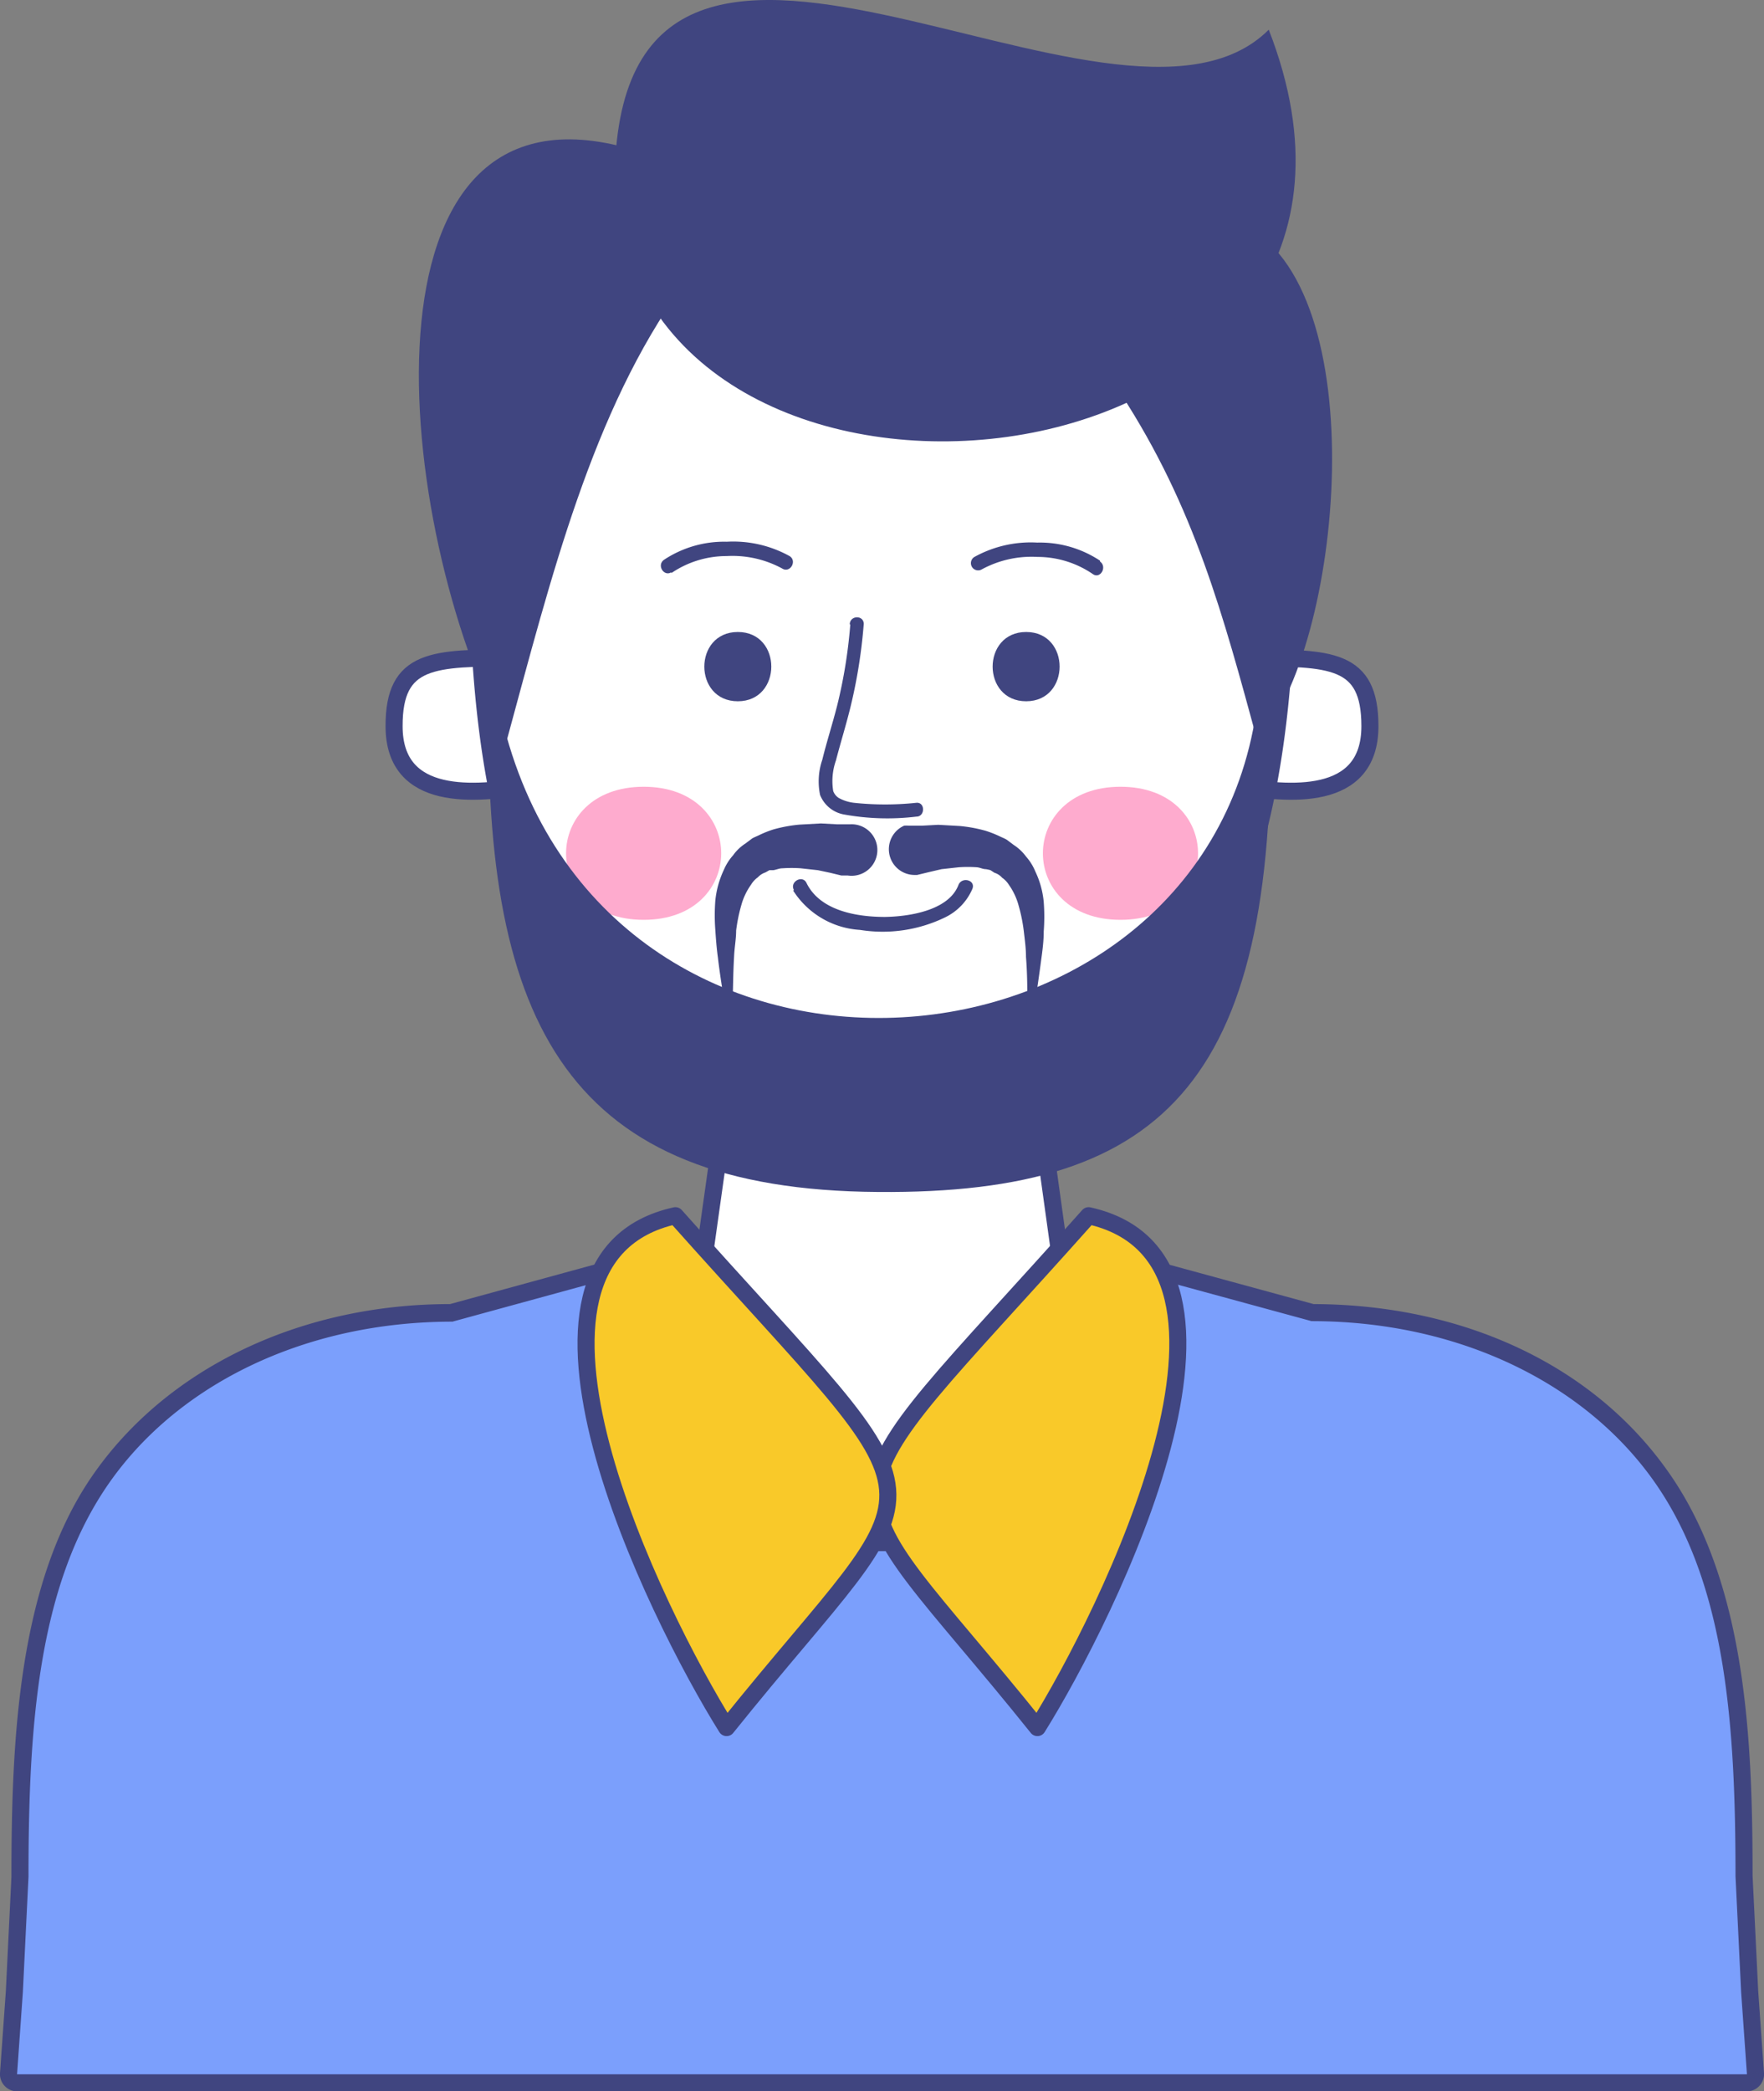<svg xmlns="http://www.w3.org/2000/svg" viewBox="0 0 103.4 122.57"><rect x="0" y="0" width="103.4" height="122.57" fill="#808080" stroke="none"/><defs><style>.cls-1{fill:#7b9ffc;}.cls-2{fill:#404580;}.cls-3{fill:#fff;}.cls-3,.cls-5{stroke:#404580;stroke-linecap:round;stroke-linejoin:round;}.cls-4{fill:#feabce;}.cls-5{fill:#f9c929;}</style></defs><g id="Layer_2" data-name="Layer 2"><g id="OBJECTS"><path class="cls-1" d="M1,122.07a.52.52,0,0,1-.37-.16.5.5,0,0,1-.13-.37l.34-4.82L1.17,110c0-7.86.36-16.8,4.67-23.13,4.19-6.18,11.9-9.88,20.61-9.89l25.12-6.84.13,0,.13,0L77,76.93c8.71,0,16.42,3.71,20.61,9.89,4.31,6.33,4.67,15.27,4.67,23.15l.33,6.76.34,4.81a.5.5,0,0,1-.13.37.52.52,0,0,1-.37.16Z"/><path class="cls-2" d="M51.7,70.57l25.18,6.86c8.72,0,16.24,3.73,20.27,9.67s4.58,14.07,4.58,22.87l.33,6.79.34,4.81H1l.34-4.81L1.67,110c0-8.8.55-16.93,4.58-22.87s11.55-9.67,20.27-9.67L51.7,70.57m0-1a.75.75,0,0,0-.26,0L26.38,76.43c-8.85,0-16.68,3.81-21,10.11S.67,102,.67,110l-.33,6.74L0,121.5a1,1,0,0,0,.27.75,1,1,0,0,0,.73.32H102.4a1,1,0,0,0,.73-.32,1,1,0,0,0,.27-.75l-.34-4.81-.33-6.77c0-7.9-.37-16.93-4.75-23.38S85.87,76.46,77,76.43L52,69.61a.75.75,0,0,0-.26,0Z"/><path class="cls-3" d="M30.21,38.56c-4.81,0-7.12,0-7.11,4,0,4.5,4.82,4,7.8,3.49"/><path class="cls-3" d="M73.19,38.56c4.81,0,7.11,0,7.11,4,0,4.5-4.82,4-7.8,3.49"/><path class="cls-3" d="M63.08,80.41c0,5.52-5.76,10-11.38,10h0c-5.62,0-11.37-4.47-11.37-10l2.39-17c0-5.51,3.36-10,9-10h0c5.62,0,9,4.47,9,10Z"/><path class="cls-3" d="M75.43,32.49c0,8.43-.93,18.53-5.58,25.21s-11.06,10-18.15,10-13.51-3.28-18.15-10S28,40.92,28,32.49s.92-15.24,5.57-19.93A25.16,25.16,0,0,1,51.7,5.27a25.16,25.16,0,0,1,18.15,7.29C74.5,17.25,75.43,24.06,75.43,32.49Z"/><path class="cls-2" d="M43.25,41.1c2.61,0,2.62-4.06,0-4.06s-2.62,4.06,0,4.06Z"/><path class="cls-2" d="M60.15,41.1c2.61,0,2.62-4.06,0-4.06s-2.62,4.06,0,4.06Z"/><path class="cls-2" d="M49.84,36.62a29.27,29.27,0,0,1-.77,4.74c-.27,1.06-.61,2.11-.87,3.17a3.91,3.91,0,0,0-.13,2.06,1.86,1.86,0,0,0,1.43,1.15,14.21,14.21,0,0,0,4.22.12c.51,0,.52-.85,0-.81a17.31,17.31,0,0,1-3.67,0,2.45,2.45,0,0,1-.88-.28.81.81,0,0,1-.33-.41A3.63,3.63,0,0,1,49,44.57c.26-1,.57-2,.82-3a30.6,30.6,0,0,0,.81-5c0-.52-.78-.52-.82,0Z"/><path class="cls-2" d="M46.49,52.19a5,5,0,0,0,3.92,2.31,8.38,8.38,0,0,0,5-.74A3.3,3.3,0,0,0,57,52.09c.2-.51-.62-.73-.82-.22-.58,1.51-2.93,1.85-4.31,1.87-1.63,0-3.8-.35-4.6-2-.24-.48-1-.06-.73.43Z"/><path class="cls-2" d="M39.35,33.59a5.75,5.75,0,0,1,3.25-1,6.1,6.1,0,0,1,3.25.73c.47.29.89-.45.43-.73a6.82,6.82,0,0,0-3.68-.84,6.38,6.38,0,0,0-3.68,1.06c-.44.32,0,1,.43.73Z"/><path class="cls-2" d="M64.48,32.86A6.38,6.38,0,0,0,60.8,31.8a6.82,6.82,0,0,0-3.68.84.42.42,0,0,0,.43.73,6.1,6.1,0,0,1,3.25-.73,5.75,5.75,0,0,1,3.25,1c.44.32.87-.41.43-.73Z"/><path class="cls-4" d="M37.73,53.91c6.06,0,6.06-7.8,0-7.8s-6.07,7.8,0,7.8Z"/><path class="cls-4" d="M65.68,53.91c6.06,0,6.06-7.8,0-7.8s-6.07,7.8,0,7.8Z"/><path class="cls-2" d="M36.37,13.41C41,34.08,84.7,28.24,74.37,1.74c-9,9-38.34-14.33-38.34,9"/><path class="cls-2" d="M37,8.74C20.37,3.91,23.1,30.91,29.7,43.41c2.59-9.5,5-19.33,10.33-26.67"/><path class="cls-2" d="M65.7,23.08c4.33,6.66,6,13,8,20.33,5-5.33,7-26.67-1-30.33"/><path class="cls-2" d="M73.63,41.74c-3.4,22.5-38.43,25.17-44.24.23-.25,0-.49-1-.74-1-.34,19.21,4.75,28.77,22.81,28.89C68.6,70,75,63.09,74.45,40.74Z"/><path class="cls-2" d="M42.8,61.57s-.08-1.09-.32-2.69c-.12-.81-.28-1.74-.4-2.77-.07-.51-.11-1-.15-1.6a11.26,11.26,0,0,1,0-1.73,5.52,5.52,0,0,1,.5-1.8,3.06,3.06,0,0,1,.54-.85,2.62,2.62,0,0,1,.72-.69l.4-.3c.14-.08.28-.13.42-.2a6.22,6.22,0,0,1,.83-.33,8.5,8.5,0,0,1,1.52-.28l1.26-.07.92.05.82,0a1.51,1.51,0,1,1-.18,3l-.25,0-.12,0-.66-.16L47.94,51l-1-.11a7.76,7.76,0,0,0-1.08,0c-.19,0-.34.08-.53.11L45.1,51l-.23.13a1.09,1.09,0,0,0-.45.29,1.44,1.44,0,0,0-.39.42,3.84,3.84,0,0,0-.58,1.22,9.69,9.69,0,0,0-.3,1.48c0,.51-.1,1-.12,1.52-.06,1-.06,2-.09,2.77C42.91,60.49,42.8,61.57,42.8,61.57Z"/><path class="cls-2" d="M60.36,61.57s-.1-1.08-.14-2.72c0-.81,0-1.77-.08-2.77,0-.5-.07-1-.13-1.52a9.69,9.69,0,0,0-.3-1.48,3.83,3.83,0,0,0-.57-1.22,1.46,1.46,0,0,0-.4-.42,1,1,0,0,0-.45-.29L58.06,51a2.14,2.14,0,0,0-.27-.06c-.18,0-.33-.09-.52-.11a7.72,7.72,0,0,0-1.08,0l-1,.11-.77.18-.66.16-.11,0A1.51,1.51,0,0,1,53,48.39a2.06,2.06,0,0,1,.26,0l.81,0,.93-.05,1.25.07a8.34,8.34,0,0,1,1.52.28,6.34,6.34,0,0,1,.84.33c.14.07.28.12.41.2l.4.3a2.81,2.81,0,0,1,.73.69,3,3,0,0,1,.53.85,5.29,5.29,0,0,1,.5,1.8,11.26,11.26,0,0,1,0,1.73c0,.55-.07,1.09-.14,1.6-.13,1-.28,2-.4,2.77C60.45,60.48,60.36,61.57,60.36,61.57Z"/><path class="cls-5" d="M63.81,71.25c11.47,2.54,1.1,23.44-3,30-12.65-15.78-13.5-11.46,3-30"/><path class="cls-5" d="M39.59,71.25c-11.48,2.54-1.11,23.44,3,30,12.66-15.78,13.51-11.46-3-30"/></g></g></svg>